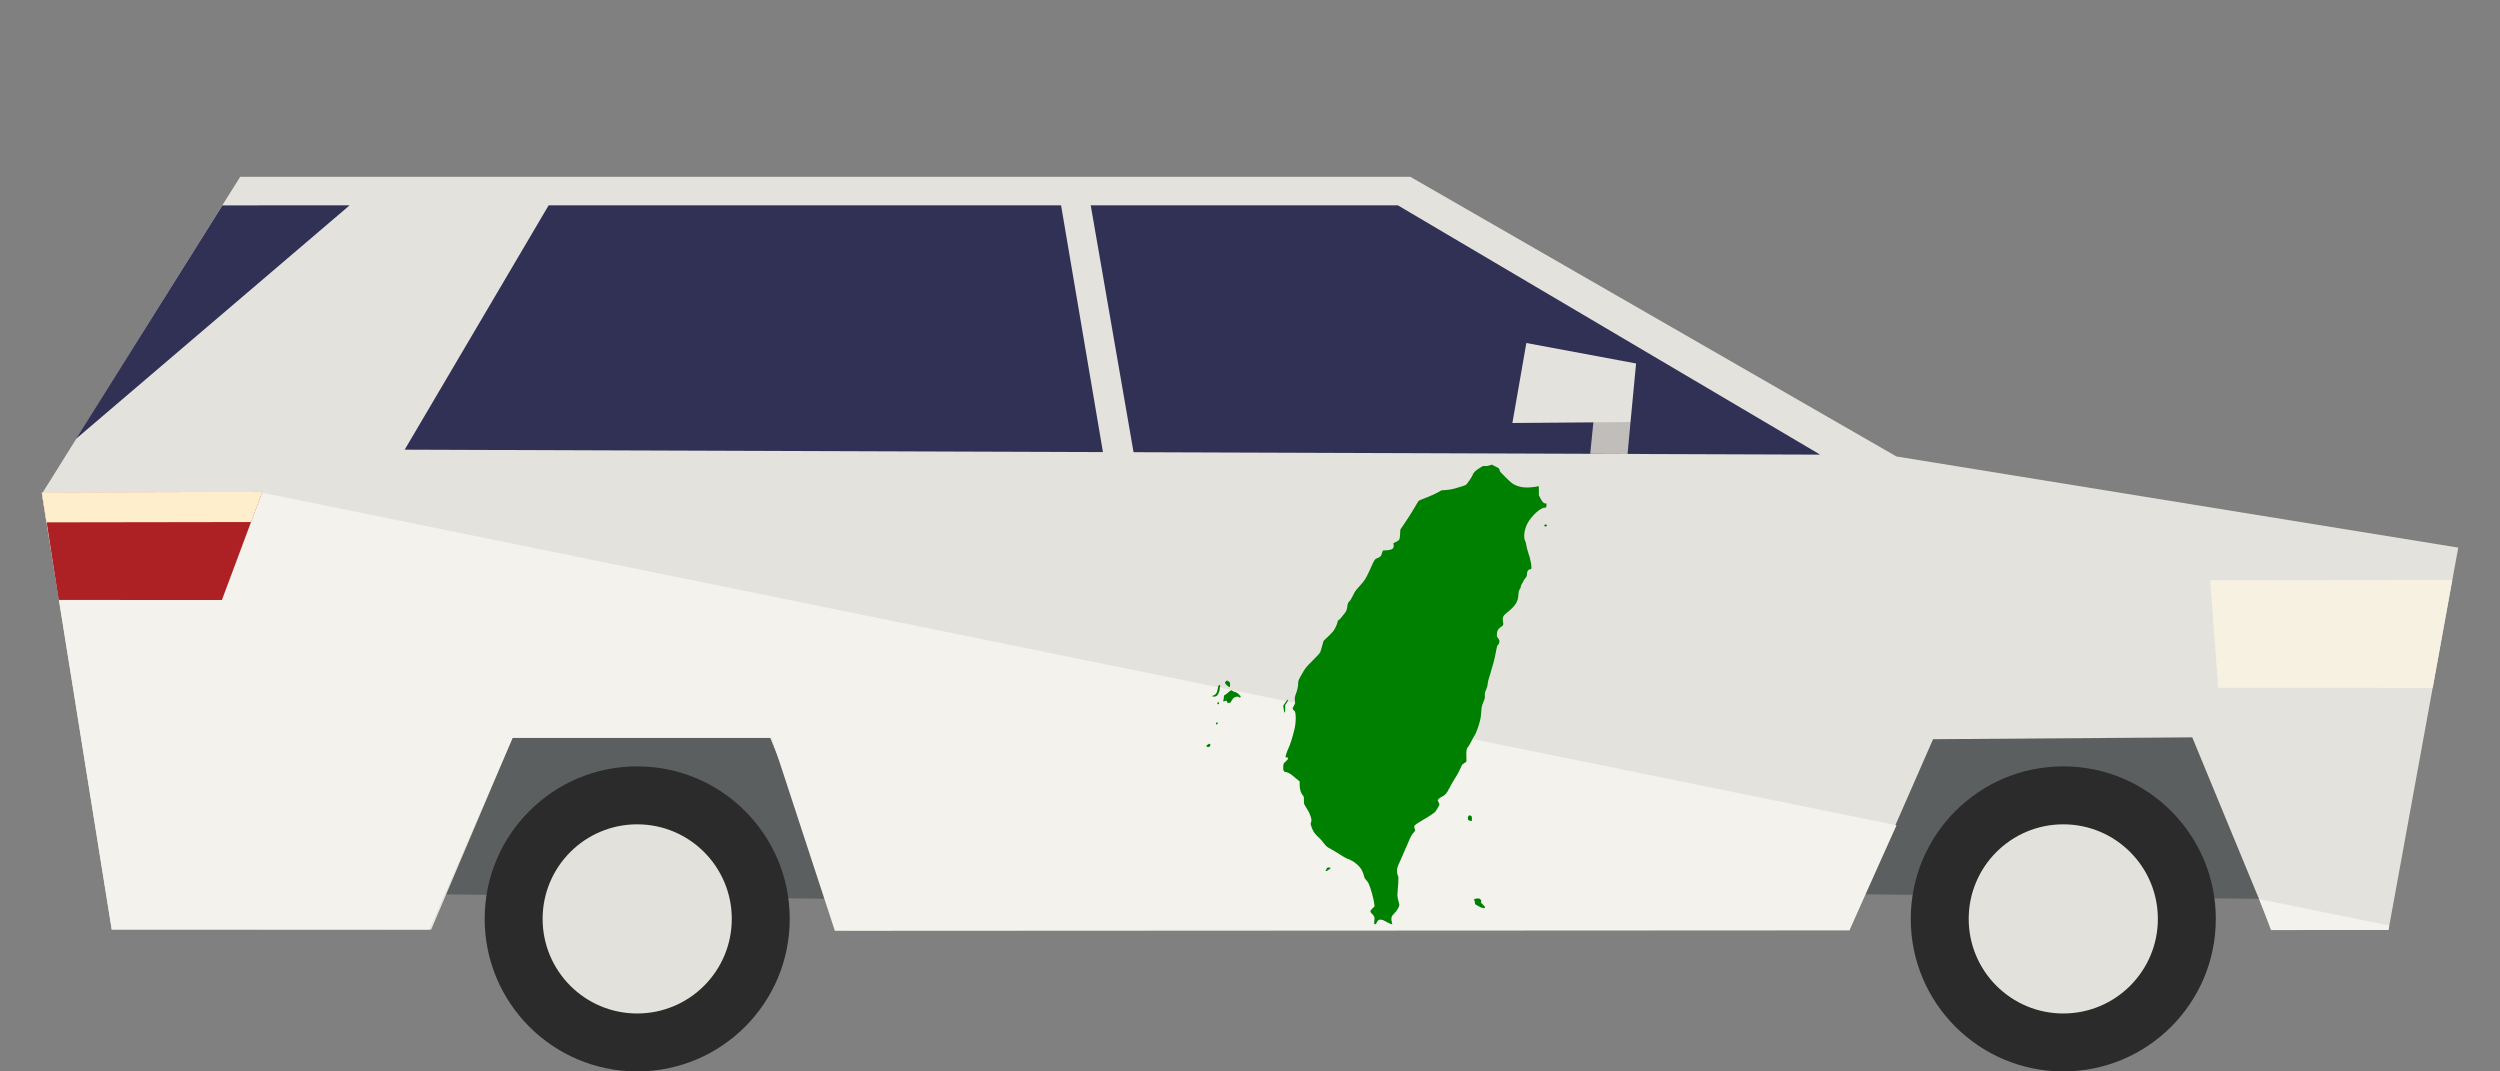 <?xml version="1.0" encoding="UTF-8" standalone="no"?>
<svg
   width="336px"
   height="144px"
   version="1.1"
   xml:space="preserve"
   style="fill-rule:evenodd;clip-rule:evenodd;stroke-linejoin:round;stroke-miterlimit:1.414;"
   id="svg43"
   sodipodi:docname="car-sideways-right.svg"
   inkscape:version="1.1 (c68e22c387, 2021-05-23)"
   xmlns:inkscape="http://www.inkscape.org/namespaces/inkscape"
   xmlns:sodipodi="http://sodipodi.sourceforge.net/DTD/sodipodi-0.dtd"
   xmlns="http://www.w3.org/2000/svg"
   xmlns:svg="http://www.w3.org/2000/svg"><rect width="100%" height="100%" fill="#808080" stroke="none"/><defs
     id="defs47" /><sodipodi:namedview
     id="namedview45"
     pagecolor="#ffffff"
     bordercolor="#666666"
     borderopacity="1.0"
     inkscape:pageshadow="2"
     inkscape:pageopacity="0.0"
     inkscape:pagecheckerboard="0"
     showgrid="false"
     inkscape:zoom="3.3422619"
     inkscape:cx="168"
     inkscape:cy="71.957257"
     inkscape:window-width="1366"
     inkscape:window-height="705"
     inkscape:window-x="-8"
     inkscape:window-y="-8"
     inkscape:window-maximized="1"
     inkscape:current-layer="svg43" /><g
     id="g41"><g
       id="car-sideways-right"
       transform="matrix(1,0,0,1,-46.731,-468)"><path
         d="M353.871,587.352l-10.835,-27.003l-34.915,0l-11.413,26.336"
         style="fill:#5c5f60;fill-rule:nonzero;"
         id="path2" /><path
         d="M162.371,587.352l-10.835,-27.003l-34.915,0l-11.413,26.336"
         style="fill:#5c5f60;fill-rule:nonzero;"
         id="path4" /><path
         d="M353.871,588.852l-10.835,-27.003l-34.915,0l-11.413,26.336"
         style="fill:#5c5f60;fill-rule:nonzero;"
         id="path6" /><path
         d="M162.371,588.852l-10.835,-27.003l-34.915,0l-11.413,26.336"
         style="fill:#5c5f60;fill-rule:nonzero;"
         id="path8" /><path
         d="M367.746,592.98l9.375,-51.38l-75.511,-12.25l-65.332,-37.585l-157.27,0l-26.637,42.585l9.375,58.577l42.938,0.008l10.937,-25.772l34.625,0l10.541,25.855l134.5,-0.001l11.25,-25.667l34.834,-0.25l10.668,25.834l15.707,0.046Z"
         style="fill:#e4e2dc;fill-rule:nonzero;"
         id="path10" /><path
         d="M350.375,588.84l17.48,3.557l-0.125,0.593l-15.774,0.009"
         style="fill:#f3f2ec;fill-rule:nonzero;"
         id="path12" /><path
         d="M295.289,593.027l-136.354,0.072l-8.501,-25.937l-34.813,0l-11.188,25.776l-42.687,-0.008l-9.406,-58.674l29.656,-0.032l219.626,44.694l-6.333,14.109Z"
         style="fill:#f3f2ec;fill-rule:nonzero;"
         id="path14" /><path
         d="M52.387,534.24l2.234,14.391l21.934,0.013l5.426,-14.529l-29.594,0.125Z"
         style="fill:#ad2125;fill-rule:nonzero;"
         id="path16" /><path
         d="M343.777,545.985l1.083,14.458l28.823,0.014l2.625,-14.511l-32.531,0.039Z"
         style="fill:#f6f1e1;fill-rule:nonzero;"
         id="path18" /><path
         d="M52.355,534.178l0.62,4.026l27.505,-0.042l1.516,-4.062l-29.641,0.078Z"
         style="fill:#fec;fill-rule:nonzero;"
         id="path20" /><path
         d="M291.36,529.102l-56.751,-33.503l-114.142,0l-19.346,32.837l190.239,0.666Z"
         style="fill:#313156;fill-rule:nonzero;"
         id="path22" /><path
         d="M76.623,495.602l17.094,-0.002l-36.764,31.375l19.67,-31.373Z"
         style="fill:#313156;fill-rule:nonzero;"
         id="path24" /><path
         d="M192.913,493.224l-3.778,1.172l7.58,44.669l4.006,-0.834l-7.808,-45.007Z"
         style="fill:#e4e2dc;fill-rule:nonzero;"
         id="path26" /><path
         d="M265.871,524.725l-0.396,4.292l-5.021,-0.021l0.501,-4.977l4.916,0.706Z"
         style="fill:#c0bdba;fill-rule:nonzero;"
         id="path28" /><path
         d="M265.871,524.725l0.75,-7.875l-14.75,-2.75l-1.875,10.75l15.875,-0.125Z"
         style="fill:#e4e2dc;fill-rule:nonzero;"
         id="path30" /><path
         d="M310.453,591.643c0,7.801 6.324,14.125 14.125,14.125c7.801,0 14.125,-6.324 14.125,-14.125c0,-7.801 -6.324,-14.125 -14.125,-14.125c-7.801,0 -14.125,6.324 -14.125,14.125"
         style="fill:#e3e1db;fill-rule:nonzero;"
         id="path32" /><path
         d="M311.324,591.501c0,-7.021 5.691,-12.712 12.712,-12.712c7.02,0 12.712,5.691 12.712,12.712c0,7.02 -5.692,12.711 -12.712,12.711c-7.021,0 -12.712,-5.691 -12.712,-12.711M303.536,591.5c0,11.321 9.178,20.5 20.5,20.5c11.322,0 20.5,-9.179 20.5,-20.5c0,-11.321 -9.178,-20.5 -20.5,-20.5c-11.322,0 -20.5,9.179 -20.5,20.5"
         style="fill:#2a2b2a;fill-rule:nonzero;"
         id="path34" /><path
         d="M118.788,591.643c0,7.801 6.324,14.125 14.125,14.125c7.801,0 14.125,-6.324 14.125,-14.125c0,-7.801 -6.324,-14.125 -14.125,-14.125c-7.801,0 -14.125,6.324 -14.125,14.125"
         style="fill:#e3e1db;fill-rule:nonzero;"
         id="path36" /><path
         d="M119.659,591.501c0,-7.021 5.691,-12.712 12.712,-12.712c7.02,0 12.712,5.691 12.712,12.712c0,7.02 -5.692,12.711 -12.712,12.711c-7.021,0 -12.712,-5.691 -12.712,-12.711M111.871,591.5c0,11.321 9.178,20.5 20.5,20.5c11.322,0 20.5,-9.179 20.5,-20.5c0,-11.321 -9.178,-20.5 -20.5,-20.5c-11.322,0 -20.5,9.179 -20.5,20.5"
         style="fill:#2a2b2a;fill-rule:nonzero;"
         id="path38" /></g></g><g
     transform="matrix(0.005,0,0,-0.005,162.127,126.42)"
     fill="#000000"
     stroke="none"
     id="g26"
     style="fill:#008000"><path
       d="m 7610,12773 c -48,-16 -79,-20 -117,-16 -49,5 -57,3 -127,-41 -126,-78 -185,-134 -201,-189 -13,-45 -147,-245 -184,-275 -16,-13 -175,-65 -331,-107 -58,-16 -140,-29 -211,-33 l -115,-8 -110,-61 c -60,-34 -193,-93 -294,-132 -101,-39 -193,-77 -204,-85 -12,-7 -57,-78 -101,-157 -43,-79 -151,-251 -239,-382 l -160,-238 -7,-123 c -8,-149 -16,-164 -110,-209 l -69,-32 6,-46 c 13,-99 -39,-138 -193,-147 l -92,-5 -16,-33 c -8,-18 -18,-47 -21,-66 -9,-47 -47,-83 -110,-103 -69,-22 -91,-53 -169,-235 -31,-74 -87,-191 -123,-259 -57,-105 -86,-144 -190,-260 -112,-123 -129,-147 -178,-251 -35,-74 -70,-131 -98,-160 -41,-43 -43,-49 -54,-132 -12,-99 -35,-150 -96,-217 -23,-25 -54,-65 -70,-88 -16,-23 -43,-51 -61,-61 -26,-16 -33,-28 -38,-63 -3,-24 -27,-86 -53,-138 -41,-83 -61,-109 -158,-207 -61,-61 -124,-121 -139,-132 -25,-18 -33,-39 -62,-156 -19,-74 -44,-154 -55,-178 -14,-26 -92,-112 -204,-223 -172,-171 -185,-187 -257,-310 -115,-195 -129,-227 -129,-285 0,-88 -21,-192 -57,-285 -37,-92 -43,-143 -28,-222 7,-37 3,-49 -29,-106 -20,-36 -36,-72 -36,-80 0,-9 16,-31 35,-49 32,-30 36,-40 45,-114 12,-93 0,-261 -25,-370 -49,-214 -124,-452 -175,-554 -32,-64 -70,-181 -70,-217 0,-6 15,-10 33,-9 27,1 33,-3 35,-23 3,-18 -11,-37 -62,-85 -71,-66 -70,-65 -67,-209 1,-45 30,-77 68,-77 16,0 51,-11 78,-24 44,-20 83,-49 252,-192 l 43,-35 v -95 c 0,-112 29,-209 81,-274 32,-39 33,-43 33,-139 1,-94 2,-100 35,-152 83,-130 102,-166 131,-241 40,-106 45,-143 26,-197 -14,-41 -13,-48 6,-105 50,-149 79,-192 222,-325 26,-23 73,-77 105,-120 79,-103 91,-112 219,-180 61,-33 166,-96 233,-141 67,-45 144,-90 173,-100 183,-63 348,-194 415,-332 17,-35 39,-96 49,-136 15,-59 27,-81 60,-115 22,-23 52,-64 66,-92 47,-95 142,-434 152,-548 l 7,-67 -57,-55 c -69,-68 -71,-86 -11,-145 65,-64 75,-90 63,-179 -10,-87 -7,-101 25,-101 19,0 26,7 30,29 4,17 19,44 35,62 26,29 35,33 80,32 43,-1 68,-10 149,-56 87,-49 163,-79 163,-63 0,3 -7,31 -15,63 -17,63 -12,123 12,161 8,13 40,49 71,80 57,57 122,169 122,210 0,11 -5,33 -11,49 -6,15 -19,68 -29,117 -16,74 -17,103 -9,173 5,46 14,158 19,248 9,158 8,166 -13,212 -16,36 -21,66 -21,118 1,77 4,88 109,320 37,83 114,259 171,392 93,220 107,248 158,305 38,42 54,67 50,78 -4,8 -12,32 -17,52 -21,72 -13,79 235,227 302,181 321,196 379,301 27,47 51,91 55,99 4,8 -4,34 -19,62 -15,26 -27,52 -27,57 0,23 54,72 105,96 92,42 139,95 209,235 34,69 99,183 144,253 72,110 125,212 185,350 12,26 32,46 74,71 47,27 58,38 56,58 -1,13 -2,83 -3,155 -2,142 9,186 55,234 13,14 47,73 76,130 28,58 67,130 88,160 39,57 103,227 146,390 18,64 29,140 35,235 10,154 15,178 66,297 31,72 34,89 32,157 -3,69 0,83 33,156 28,60 38,99 43,155 3,48 20,118 44,191 22,64 45,140 51,170 7,30 25,93 41,140 30,91 80,312 101,441 9,62 17,84 40,108 51,53 51,125 -1,184 -25,28 -30,43 -30,83 0,107 34,170 123,223 47,28 58,53 46,111 -24,128 -7,177 92,256 237,189 306,295 318,484 6,93 10,112 34,148 15,22 27,46 27,53 0,31 23,90 44,115 13,15 26,40 30,56 3,15 21,44 40,65 46,52 56,74 56,127 0,74 36,125 88,125 11,0 23,7 26,16 20,52 -14,240 -78,426 -25,73 -49,167 -54,209 -6,44 -19,93 -33,120 -48,90 -19,304 61,458 109,209 363,440 473,429 31,-3 32,-2 39,42 9,65 3,80 -31,74 -38,-8 -79,35 -131,137 l -40,81 v 125 c 0,111 -2,124 -16,119 -41,-16 -208,-36 -297,-36 -128,0 -234,22 -332,70 -69,34 -101,60 -242,197 -147,144 -163,162 -169,201 -7,42 -8,43 -108,95 l -101,52 z"
       id="path2-3"
       style="fill:#008000" /><path
       d="m 9089,11169 c -14,-27 4,-42 41,-33 33,7 34,9 20,33 -14,27 -46,27 -61,0 z"
       id="path4-3"
       style="fill:#008000" /><path
       d="m 521,6966 c -18,-19 -21,-30 -15,-49 10,-29 110,-111 124,-102 6,3 10,32 10,64 0,55 -2,60 -34,85 -43,32 -56,33 -85,2 z"
       id="path6-4"
       style="fill:#008000" /><path
       d="m 333,6858 c -11,-14 -19,-43 -35,-133 -13,-71 -52,-119 -110,-137 -49,-15 -39,-28 22,-28 43,0 53,4 85,37 19,20 35,46 35,57 0,12 7,30 15,40 9,12 15,42 15,76 0,31 5,61 11,67 13,13 4,33 -15,33 -8,0 -18,-6 -23,-12 z"
       id="path8-4"
       style="fill:#008000" /><path
       d="m 640,6713 c -14,-9 -46,-36 -72,-60 -26,-24 -52,-43 -57,-43 -25,0 -41,-33 -41,-84 0,-28 -5,-57 -12,-64 -8,-8 -8,-15 2,-27 12,-14 15,-14 31,1 27,24 63,15 67,-18 3,-26 7,-28 46,-28 41,0 42,1 80,66 30,52 46,70 79,85 52,23 95,24 119,2 17,-16 20,-16 35,0 16,16 14,20 -36,71 -42,42 -64,56 -110,69 -32,9 -64,23 -71,32 -16,19 -30,19 -60,-2 z"
       id="path10-7"
       style="fill:#008000" /><path
       d="m 2125,6399 -57,-82 11,-84 c 6,-46 13,-88 16,-93 17,-28 25,0 25,91 v 100 l 40,59 c 39,57 50,90 31,90 -5,0 -35,-37 -66,-81 z"
       id="path12-1"
       style="fill:#008000" /><path
       d="m 300,6394 c -11,-12 -10,-18 4,-32 16,-16 18,-16 31,2 11,14 12,23 4,33 -15,17 -24,16 -39,-3 z"
       id="path14-7"
       style="fill:#008000" /><path
       d="m 272,5858 c -19,-19 -15,-48 7,-48 20,0 37,32 26,50 -8,13 -18,13 -33,-2 z"
       id="path16-2"
       style="fill:#008000" /><path
       d="m 48,5275 c -15,-13 -33,-25 -40,-28 -23,-8 6,-42 40,-45 22,-2 34,3 46,20 37,52 1,93 -46,53 z"
       id="path18-4"
       style="fill:#008000" /><path
       d="m 7046,3349 c -22,-32 -21,-92 2,-112 10,-10 35,-17 55,-17 h 37 v 59 c 0,62 -8,75 -51,86 -21,5 -30,2 -43,-16 z"
       id="path20-9"
       style="fill:#008000" /><path
       d="m 3248,1956 c -10,-7 -18,-22 -18,-34 0,-11 -7,-23 -16,-26 -8,-3 -12,-10 -9,-16 9,-15 41,-12 55,5 7,9 28,23 47,32 44,21 41,47 -7,50 -19,2 -43,-3 -52,-11 z"
       id="path22-2"
       style="fill:#008000" /><path
       d="m 7233,1124 c -46,-17 -51,-25 -28,-44 9,-8 15,-29 15,-56 0,-43 0,-43 69,-83 81,-47 101,-56 159,-65 40,-6 42,-5 42,18 0,16 -17,40 -55,74 -56,52 -64,69 -42,91 10,10 9,14 -5,22 -10,6 -18,16 -18,24 0,18 -7,22 -55,28 -24,4 -57,0 -82,-9 z"
       id="path24-4"
       style="fill:#008000" /></g></svg>

